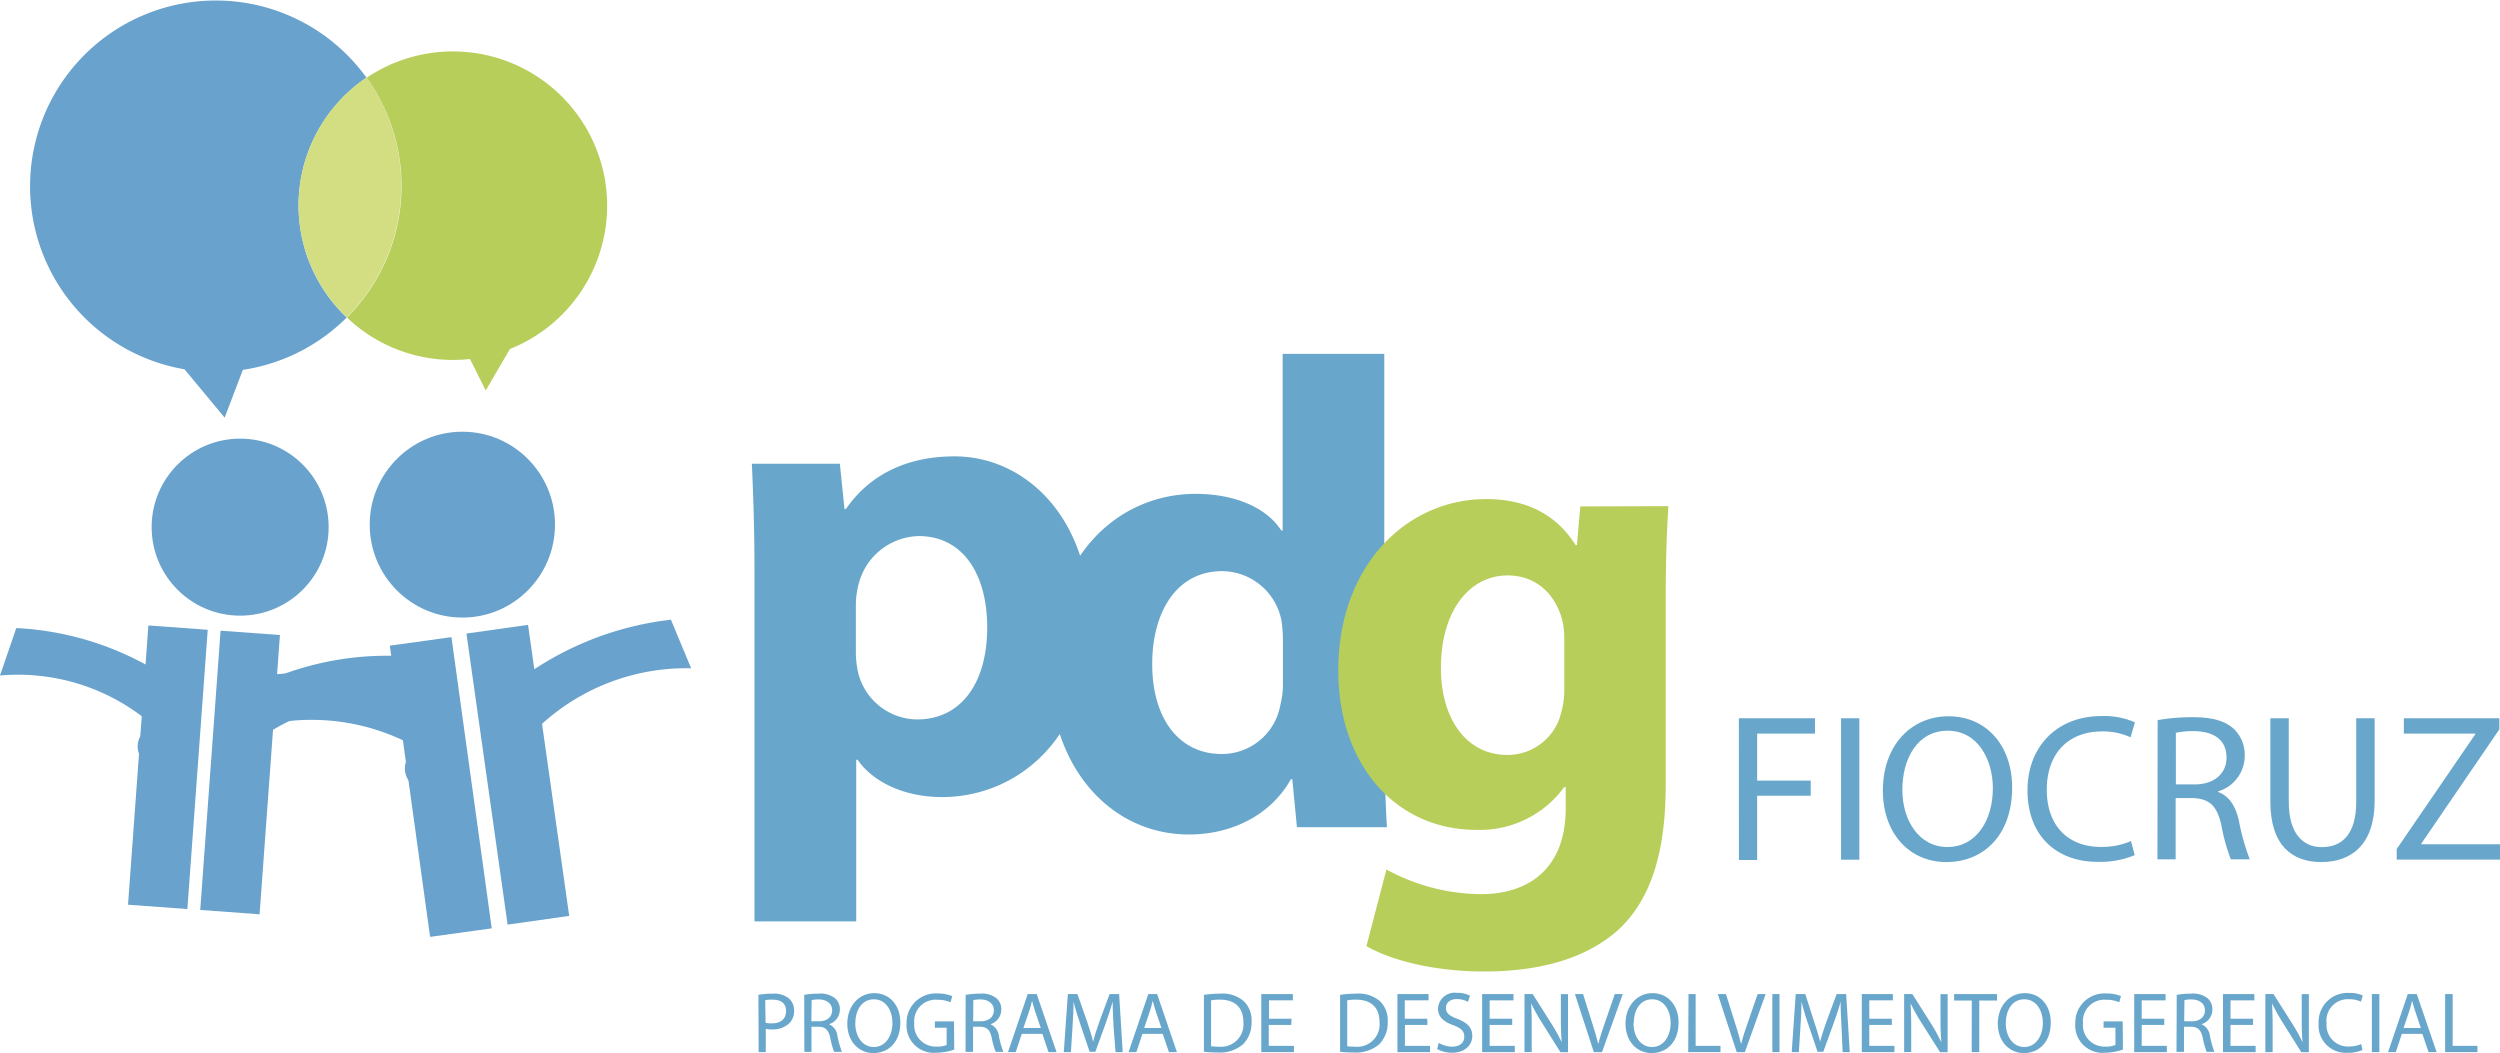 <svg xmlns="http://www.w3.org/2000/svg" viewBox="0 0 350 147.43"><defs><style>.cls-1{fill:#68a2cd;}.cls-2{fill:#d3dd82;}.cls-3{fill:#b8ce5a;}.cls-4{fill:#68a7cb;}</style></defs><title>Asset 1</title><g id="Layer_2" data-name="Layer 2"><g id="Layer_1-2" data-name="Layer 1"><rect class="cls-1" x="29.45" y="88.55" width="8.33" height="39.2" transform="translate(7.95 -2.16) rotate(4.17)"/><rect class="cls-1" x="19.34" y="87.81" width="8.33" height="39.2" transform="translate(7.87 -1.42) rotate(4.17)"/><path class="cls-1" d="M22.09,102.15A28.75,28.75,0,0,0,0,94.57l2.28-6.64a42.08,42.08,0,0,1,22.09,7.58Z"/><path class="cls-1" d="M36.6,103.21a28.76,28.76,0,0,1,22.95-4.3L58.26,92a42.08,42.08,0,0,0-23,4.3Z"/><circle class="cls-1" cx="33.62" cy="73.8" r="12.39"/><path class="cls-1" d="M21.68,107c3.22,0,3.22-5,0-5s-3.22,5,0,5Z"/><rect class="cls-1" x="67.86" y="88.15" width="8.71" height="41.16" transform="matrix(0.99, -0.14, 0.14, 0.99, -14.22, 10.93)"/><rect class="cls-1" x="57.35" y="89.6" width="8.71" height="41.16" transform="translate(-14.52 9.5) rotate(-7.88)"/><path class="cls-1" d="M59.12,105.09a30,30,0,0,0-24.27-3l.89-7.32a43.79,43.79,0,0,1,24.26,3Z"/><path class="cls-1" d="M74.19,103a30.07,30.07,0,0,1,22.57-9.44l-2.83-6.8A43.87,43.87,0,0,0,71.37,96.2Z"/><ellipse class="cls-1" cx="64.73" cy="73.45" rx="12.97" ry="13.01"/><path class="cls-1" d="M59.21,110.2c3.37,0,3.37-5.24,0-5.24s-3.38,5.24,0,5.24Z"/><path class="cls-1" d="M48.54,44.45A26,26,0,0,1,34,51.78l-2.55,6.69L25.83,51.7A26,26,0,1,1,51.31,10.88a21.59,21.59,0,0,0-2.77,33.57Z"/><path class="cls-2" d="M56.17,26a26,26,0,0,1-7.63,18.42,21.59,21.59,0,0,1,2.77-33.57A25.92,25.92,0,0,1,56.17,26Z"/><path class="cls-3" d="M85,28.78A21.61,21.61,0,0,1,71.39,48.86L68,54.67l-2.2-4.41a20.36,20.36,0,0,1-2.36.13,21.5,21.5,0,0,1-14.87-5.94,26,26,0,0,0,2.77-33.57A21.6,21.6,0,0,1,85,28.78Z"/><path class="cls-4" d="M105.63,80.23c0-6-.18-11.11-.37-15.31h12.32l.65,6.35h.19c3.36-4.86,8.59-7.38,15.21-7.38,10,0,19,8.68,19,23.24,0,16.62-10.55,24.46-20.72,24.46-5.51,0-9.8-2.24-11.85-5.23h-.19V129H105.63ZM119.82,91a14,14,0,0,0,.28,3,8.59,8.59,0,0,0,8.31,6.72c6.16,0,9.8-5.14,9.8-12.88,0-7.28-3.27-12.79-9.62-12.79a8.91,8.91,0,0,0-8.49,7.19,10.75,10.75,0,0,0-.28,2.52Z"/><path class="cls-4" d="M193.8,49.54v52.64c0,5.13.18,10.55.37,13.63h-12.6l-.65-6.72h-.19c-2.89,5.13-8.4,7.74-14.28,7.74-10.83,0-19.51-9.24-19.51-23.43-.09-15.4,9.52-24.26,20.44-24.26,5.6,0,10,2,12,5.13h.19V49.54ZM179.61,89.48a21.53,21.53,0,0,0-.19-2.52,8.53,8.53,0,0,0-8.3-7c-6.45,0-9.81,5.79-9.81,13,0,7.74,3.83,12.6,9.71,12.6a8.31,8.31,0,0,0,8.22-6.82,12,12,0,0,0,.37-3.26Z"/><path class="cls-3" d="M233.58,70.86c-.19,2.89-.38,6.72-.38,13.53v25.48c0,8.78-1.77,16-6.9,20.54-5,4.29-11.86,5.6-18.58,5.6-6,0-12.32-1.22-16.42-3.55l2.8-10.73a28,28,0,0,0,13.25,3.45c6.72,0,11.85-3.64,11.85-12v-3H219a14.6,14.6,0,0,1-12.32,6c-11.3,0-19.32-9.15-19.32-22.31,0-14.66,9.52-24,20.72-24,6.25,0,10.17,2.71,12.5,6.44h.19l.47-5.41ZM219,89.43a11.54,11.54,0,0,0-.28-2.61c-1-3.74-3.74-6.26-7.66-6.26-5.13,0-9.33,4.67-9.33,13,0,6.81,3.36,12.13,9.33,12.13a7.7,7.7,0,0,0,7.47-5.79,12.12,12.12,0,0,0,.47-3.73Z"/><path class="cls-4" d="M243.44,100.56H254.1v2.14H246v6.58h7.5v2.12H246v9h-2.55Z"/><path class="cls-4" d="M260.31,100.56v19.8h-2.56v-19.8Z"/><path class="cls-4" d="M281.7,110.25c0,6.82-4.14,10.44-9.2,10.44-5.23,0-8.9-4.06-8.9-10,0-6.29,3.91-10.41,9.2-10.41S281.7,104.38,281.7,110.25Zm-15.37.33c0,4.23,2.29,8,6.32,8s6.35-3.73,6.35-8.23c0-3.94-2.06-8.05-6.32-8.05S266.33,106.23,266.33,110.58Z"/><path class="cls-4" d="M298.86,119.72a12.69,12.69,0,0,1-5.23.94c-5.58,0-9.78-3.53-9.78-10,0-6.21,4.2-10.41,10.34-10.41a10.63,10.63,0,0,1,4.7.88l-.61,2.09a9.32,9.32,0,0,0-4-.82c-4.64,0-7.73,3-7.73,8.17,0,4.85,2.79,8,7.61,8a10.26,10.26,0,0,0,4.18-.82Z"/><path class="cls-4" d="M302.07,100.82a27,27,0,0,1,4.91-.41c2.73,0,4.49.5,5.73,1.61a5,5,0,0,1,1.55,3.77,5.19,5.19,0,0,1-3.73,5v.09c1.53.53,2.44,1.94,2.91,4a31.75,31.75,0,0,0,1.53,5.43h-2.65a26.13,26.13,0,0,1-1.32-4.73c-.59-2.73-1.65-3.76-4-3.85h-2.41v8.58h-2.55Zm2.55,9h2.62c2.73,0,4.47-1.5,4.47-3.76,0-2.56-1.86-3.67-4.56-3.7a11.15,11.15,0,0,0-2.53.23Z"/><path class="cls-4" d="M320.43,100.56v11.72c0,4.44,2,6.32,4.62,6.32,2.94,0,4.82-1.94,4.82-6.32V100.56h2.58V112.1c0,6.09-3.2,8.59-7.49,8.59-4.06,0-7.11-2.33-7.11-8.47V100.56Z"/><path class="cls-4" d="M335.54,118.86l11-16.07v-.09h-10v-2.14h13.37v1.55l-10.93,16v.09H350v2.14H335.54Z"/><path class="cls-4" d="M106.18,139.27a12.42,12.42,0,0,1,2-.16,3.32,3.32,0,0,1,2.28.68,2.2,2.2,0,0,1,.71,1.7,2.38,2.38,0,0,1-.63,1.73,3.37,3.37,0,0,1-2.48.9,3.67,3.67,0,0,1-.85-.08v3.26h-1Zm1,3.92a3.58,3.58,0,0,0,.87.08c1.27,0,2-.61,2-1.73s-.76-1.59-1.92-1.59a4.36,4.36,0,0,0-1,.08Z"/><path class="cls-4" d="M112.59,139.28a10.77,10.77,0,0,1,2-.17,3.32,3.32,0,0,1,2.35.67,2,2,0,0,1,.64,1.54,2.14,2.14,0,0,1-1.53,2.07v0a2,2,0,0,1,1.19,1.64,13.17,13.17,0,0,0,.63,2.23h-1.09a11,11,0,0,1-.54-1.94c-.24-1.12-.67-1.55-1.63-1.58h-1v3.52h-1Zm1,3.7h1.08c1.12,0,1.83-.61,1.83-1.54s-.76-1.51-1.87-1.52a4.18,4.18,0,0,0-1,.1Z"/><path class="cls-4" d="M126.05,143.15c0,2.8-1.7,4.28-3.78,4.28s-3.65-1.66-3.65-4.12,1.61-4.27,3.77-4.27S126.05,140.74,126.05,143.15Zm-6.31.13c0,1.74.94,3.3,2.59,3.3s2.61-1.54,2.61-3.38c0-1.62-.85-3.3-2.59-3.3S119.74,141.5,119.74,143.28Z"/><path class="cls-4" d="M133.59,146.94a7.58,7.58,0,0,1-2.5.44,3.82,3.82,0,0,1-4.17-4.1,4.08,4.08,0,0,1,4.4-4.19,5,5,0,0,1,2,.37l-.25.86a4.3,4.3,0,0,0-1.8-.35,3,3,0,0,0-3.27,3.27,3,3,0,0,0,3.14,3.28,3.39,3.39,0,0,0,1.39-.22v-2.42h-1.65V143h2.68Z"/><path class="cls-4" d="M135.19,139.28a10.77,10.77,0,0,1,2-.17,3.3,3.3,0,0,1,2.35.67,2,2,0,0,1,.64,1.54,2.13,2.13,0,0,1-1.53,2.07v0a2,2,0,0,1,1.19,1.64,13.17,13.17,0,0,0,.63,2.23H139.4a9.88,9.88,0,0,1-.55-1.94c-.24-1.12-.67-1.55-1.62-1.58h-1v3.52h-1.05Zm1.05,3.7h1.07c1.12,0,1.83-.61,1.83-1.54s-.76-1.51-1.87-1.52a4.15,4.15,0,0,0-1,.1Z"/><path class="cls-4" d="M143.05,144.74l-.85,2.56h-1.08l2.76-8.13h1.26l2.78,8.13h-1.13l-.86-2.56Zm2.66-.82-.8-2.34c-.18-.53-.3-1-.42-1.48h0c-.12.48-.25,1-.41,1.47l-.8,2.35Z"/><path class="cls-4" d="M155.9,143.73c-.06-1.13-.13-2.49-.12-3.51h0c-.28,1-.62,2-1,3.09l-1.43,3.94h-.8l-1.31-3.87c-.39-1.14-.71-2.19-.94-3.16h0c0,1-.08,2.38-.15,3.59l-.22,3.49h-1l.57-8.13h1.34l1.38,3.93c.34,1,.62,1.9.82,2.74h0c.2-.82.49-1.71.85-2.74l1.45-3.93h1.34l.5,8.13h-1Z"/><path class="cls-4" d="M159.94,144.74l-.85,2.56H158l2.76-8.13H162l2.77,8.13h-1.12l-.87-2.56Zm2.66-.82-.79-2.34c-.18-.53-.3-1-.42-1.48h0c-.12.48-.25,1-.41,1.47l-.79,2.35Z"/><path class="cls-4" d="M168.55,139.28a16,16,0,0,1,2.23-.17,4.61,4.61,0,0,1,3.29,1,3.71,3.71,0,0,1,1.15,2.91,4.3,4.3,0,0,1-1.17,3.16,5,5,0,0,1-3.59,1.17,17,17,0,0,1-1.91-.1Zm1,7.19a6.45,6.45,0,0,0,1.06.06,3.13,3.13,0,0,0,3.46-3.45c0-1.92-1.07-3.13-3.29-3.13a6.14,6.14,0,0,0-1.23.1Z"/><path class="cls-4" d="M180.78,143.49h-3.15v2.93h3.52v.88h-4.57v-8.13H181v.88h-3.34v2.57h3.15Z"/><path class="cls-4" d="M187.61,139.28a16,16,0,0,1,2.23-.17,4.61,4.61,0,0,1,3.29,1,3.71,3.71,0,0,1,1.15,2.91,4.3,4.3,0,0,1-1.17,3.16,5,5,0,0,1-3.59,1.17,17,17,0,0,1-1.91-.1Zm1,7.19a6.45,6.45,0,0,0,1.06.06,3.13,3.13,0,0,0,3.46-3.45c0-1.92-1.07-3.13-3.29-3.13a6.14,6.14,0,0,0-1.23.1Z"/><path class="cls-4" d="M199.84,143.49h-3.15v2.93h3.51v.88h-4.56v-8.13H200v.88h-3.33v2.57h3.15Z"/><path class="cls-4" d="M201.42,146a3.72,3.72,0,0,0,1.88.53c1.07,0,1.7-.57,1.7-1.38s-.43-1.2-1.53-1.62c-1.33-.47-2.15-1.16-2.15-2.3A2.34,2.34,0,0,1,204,139a3.65,3.65,0,0,1,1.8.4l-.29.86a3.2,3.2,0,0,0-1.55-.39c-1.1,0-1.53.66-1.53,1.22,0,.76.5,1.13,1.62,1.56,1.37.53,2.07,1.2,2.07,2.39s-.93,2.34-2.84,2.34a4.22,4.22,0,0,1-2.08-.52Z"/><path class="cls-4" d="M211.71,143.49h-3.16v2.93h3.52v.88H207.5v-8.13h4.39v.88h-3.34v2.57h3.16Z"/><path class="cls-4" d="M213.43,147.3v-8.13h1.15l2.6,4.11a25.05,25.05,0,0,1,1.46,2.64h0c-.09-1.08-.12-2.07-.12-3.34v-3.4h1v8.13h-1.06l-2.58-4.12a25.89,25.89,0,0,1-1.52-2.72l0,0c.06,1,.08,2,.08,3.35v3.47Z"/><path class="cls-4" d="M223.14,147.3l-2.65-8.13h1.14l1.26,4c.35,1.09.65,2.08.87,3h0c.23-.94.57-2,.93-3l1.38-4h1.12l-2.91,8.13Z"/><path class="cls-4" d="M235,143.15c0,2.8-1.7,4.28-3.78,4.28s-3.65-1.66-3.65-4.12,1.6-4.27,3.77-4.27S235,140.74,235,143.15Zm-6.31.13c0,1.74.94,3.3,2.59,3.3s2.61-1.54,2.61-3.38c0-1.62-.85-3.3-2.59-3.3S228.72,141.5,228.72,143.28Z"/><path class="cls-4" d="M236.39,139.17h1v7.25h3.48v.88h-4.52Z"/><path class="cls-4" d="M243.14,147.3l-2.65-8.13h1.14l1.26,4c.35,1.09.65,2.08.87,3h0c.23-.94.57-2,.93-3l1.38-4h1.12l-2.91,8.13Z"/><path class="cls-4" d="M249.13,139.17v8.13h-1v-8.13Z"/><path class="cls-4" d="M257.81,143.73c-.06-1.13-.13-2.49-.12-3.51h0c-.27,1-.61,2-1,3.09l-1.43,3.94h-.8l-1.31-3.87a31.6,31.6,0,0,1-.94-3.16h0c0,1-.08,2.38-.15,3.59l-.22,3.49h-1l.56-8.13h1.34L254,143.1c.34,1,.61,1.9.82,2.74h0c.21-.82.5-1.71.86-2.74l1.45-3.93h1.33l.51,8.13h-1Z"/><path class="cls-4" d="M264.86,143.49H261.7v2.93h3.52v.88h-4.57v-8.13H265v.88H261.7v2.57h3.16Z"/><path class="cls-4" d="M266.58,147.3v-8.13h1.15l2.6,4.11a25.05,25.05,0,0,1,1.46,2.64h0c-.09-1.08-.12-2.07-.12-3.34v-3.4h1v8.13h-1.06L269,143.18a25.89,25.89,0,0,1-1.52-2.72l0,0c.06,1,.09,2,.09,3.35v3.47Z"/><path class="cls-4" d="M276.05,140.07h-2.47v-.9h6v.9h-2.48v7.23h-1.06Z"/><path class="cls-4" d="M287.11,143.15c0,2.8-1.7,4.28-3.77,4.28s-3.65-1.66-3.65-4.12,1.6-4.27,3.77-4.27S287.11,140.74,287.11,143.15Zm-6.3.13c0,1.74.94,3.3,2.59,3.3S286,145,286,143.2c0-1.62-.85-3.3-2.6-3.3S280.81,141.5,280.81,143.28Z"/><path class="cls-4" d="M297.21,146.94a7.57,7.57,0,0,1-2.49.44,3.82,3.82,0,0,1-4.18-4.1,4.08,4.08,0,0,1,4.4-4.19,5,5,0,0,1,2,.37l-.25.86a4.3,4.3,0,0,0-1.8-.35,3,3,0,0,0-3.27,3.27,3,3,0,0,0,3.14,3.28,3.45,3.45,0,0,0,1.4-.22v-2.42h-1.66V143h2.68Z"/><path class="cls-4" d="M303,143.49h-3.16v2.93h3.52v.88h-4.57v-8.13h4.39v.88h-3.34v2.57H303Z"/><path class="cls-4" d="M304.74,139.28a10.77,10.77,0,0,1,2-.17,3.3,3.3,0,0,1,2.35.67,2,2,0,0,1,.64,1.54,2.13,2.13,0,0,1-1.53,2.07v0a2,2,0,0,1,1.19,1.64,13.17,13.17,0,0,0,.63,2.23h-1.09a11,11,0,0,1-.54-1.94c-.24-1.12-.67-1.55-1.63-1.58h-1v3.52h-1.05Zm1.05,3.7h1.07c1.12,0,1.83-.61,1.83-1.54s-.76-1.51-1.87-1.52a4.15,4.15,0,0,0-1,.1Z"/><path class="cls-4" d="M315.43,143.49h-3.16v2.93h3.52v.88h-4.57v-8.13h4.39v.88h-3.34v2.57h3.16Z"/><path class="cls-4" d="M317.15,147.3v-8.13h1.14l2.61,4.11a25.05,25.05,0,0,1,1.46,2.64h0c-.1-1.08-.12-2.07-.12-3.34v-3.4h1v8.13h-1.06l-2.58-4.12a25.89,25.89,0,0,1-1.52-2.72l0,0c.06,1,.09,2,.09,3.35v3.47Z"/><path class="cls-4" d="M330.75,147a5,5,0,0,1-2.14.39,3.8,3.8,0,0,1-4-4.11,4.05,4.05,0,0,1,4.25-4.27,4.46,4.46,0,0,1,1.93.36l-.26.86a3.85,3.85,0,0,0-1.64-.34,3,3,0,0,0-3.17,3.35,3,3,0,0,0,3.12,3.27,4.18,4.18,0,0,0,1.72-.34Z"/><path class="cls-4" d="M333.11,139.17v8.13h-1.05v-8.13Z"/><path class="cls-4" d="M336.26,144.74l-.85,2.56h-1.08l2.76-8.13h1.26l2.78,8.13H340l-.87-2.56Zm2.66-.82-.79-2.34c-.18-.53-.31-1-.43-1.48h0c-.12.48-.25,1-.41,1.47l-.79,2.35Z"/><path class="cls-4" d="M342.32,139.17h1.05v7.25h3.47v.88h-4.52Z"/></g></g></svg>